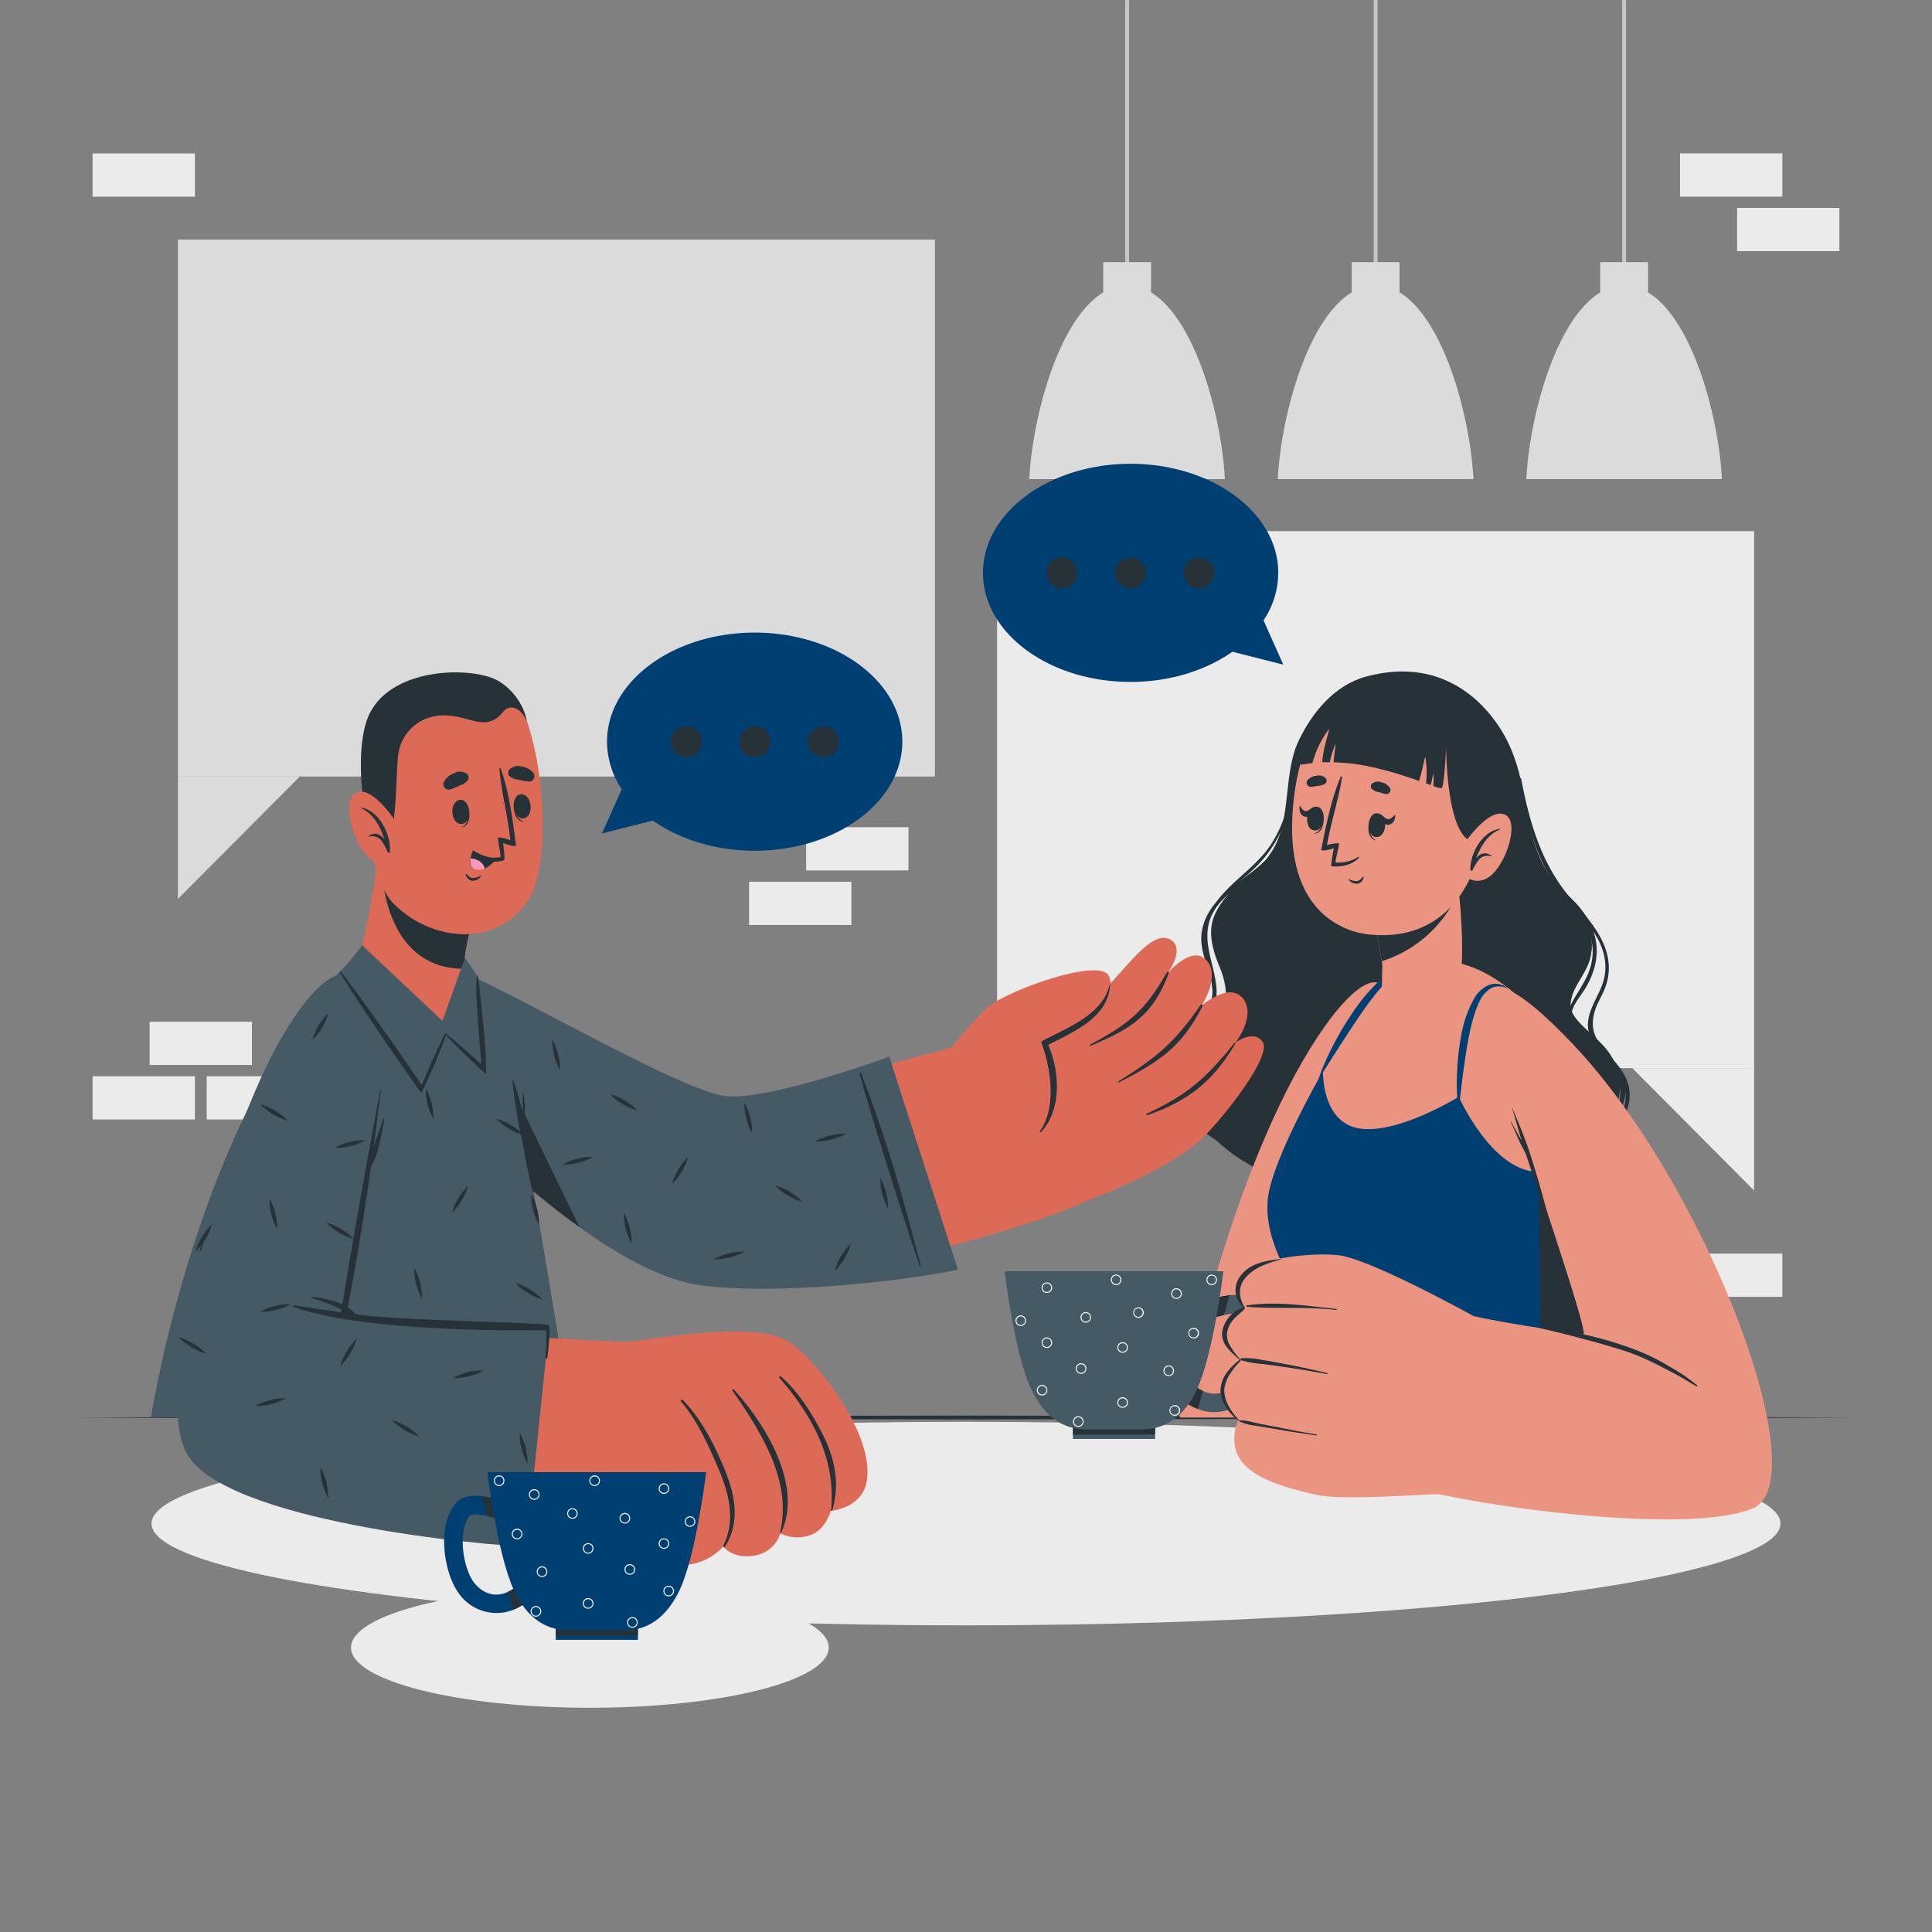 <svg xmlns="http://www.w3.org/2000/svg" viewBox="0 0 500 500"><rect x="0" y="0" width="500" height="500" fill="#808080" stroke="none"/><g id="freepik--background-complete--inject-2"><rect x="46.04" y="62.01" width="195.92" height="138.96" style="fill:#dbdbdb"></rect><polygon points="46.04 200.97 46.04 232.66 77.57 200.97 46.04 200.97" style="fill:#dbdbdb"></polygon><rect x="258.05" y="137.46" width="195.92" height="138.96" transform="translate(712.01 413.89) rotate(180)" style="fill:#ebebeb"></rect><polygon points="453.96 276.42 453.96 308.11 422.43 276.42 453.96 276.42" style="fill:#ebebeb"></polygon><rect x="38.73" y="264.42" width="26.48" height="11.19" style="fill:#ebebeb"></rect><rect x="23.96" y="278.53" width="26.48" height="11.19" style="fill:#ebebeb"></rect><rect x="53.5" y="278.53" width="26.48" height="11.19" style="fill:#ebebeb"></rect><rect x="434.79" y="324.43" width="26.48" height="11.19" style="fill:#ebebeb"></rect><rect x="434.79" y="39.7" width="26.48" height="11.19" style="fill:#ebebeb"></rect><rect x="449.56" y="53.81" width="26.48" height="11.19" style="fill:#ebebeb"></rect><rect x="23.96" y="39.71" width="26.48" height="11.19" style="fill:#ebebeb"></rect><rect x="193.86" y="228.2" width="26.48" height="11.19" transform="translate(414.2 467.58) rotate(180)" style="fill:#ebebeb"></rect><rect x="208.63" y="214.09" width="26.48" height="11.19" transform="translate(443.74 439.36) rotate(180)" style="fill:#ebebeb"></rect><rect x="419.82" y="0.03" width="1" height="74.81" style="fill:#c7c7c7"></rect><rect x="414.13" y="67.85" width="12.38" height="13.4" style="fill:#dbdbdb"></rect><path d="M445.64,124H395c1-19.27,10.21-50.14,25.33-50.14S444.63,104.72,445.64,124Z" style="fill:#dbdbdb"></path><rect x="355.51" y="0.03" width="1" height="74.81" style="fill:#c7c7c7"></rect><rect x="349.82" y="67.85" width="12.38" height="13.4" style="fill:#dbdbdb"></rect><path d="M381.33,124H330.68c1-19.27,10.21-50.14,25.33-50.14S380.32,104.72,381.33,124Z" style="fill:#dbdbdb"></path><rect x="291.19" y="0.03" width="1" height="74.81" style="fill:#c7c7c7"></rect><rect x="285.51" y="67.85" width="12.38" height="13.4" style="fill:#dbdbdb"></rect><path d="M317,124H266.37c1-19.27,10.21-50.14,25.32-50.14S316,104.72,317,124Z" style="fill:#dbdbdb"></path></g><g id="freepik--Table--inject-2"><polygon points="20.09 366.85 77.57 366.61 135.05 366.52 250 366.35 364.95 366.52 422.43 366.61 479.91 366.85 422.43 367.1 364.95 367.19 250 367.35 135.05 367.18 77.57 367.1 20.09 366.85" style="fill:#263238"></polygon></g><g id="freepik--Shadows--inject-2"><ellipse cx="250" cy="394.3" rx="210.79" ry="26.34" style="fill:#ebebeb"></ellipse><ellipse cx="152.66" cy="426.39" rx="61.82" ry="15.58" style="fill:#ebebeb"></ellipse></g><g id="freepik--character-2--inject-2"><path d="M311.07,291c9.52,12.35,26.69,17.56,41.83,19,15.43,1.49,32.88.66,47.12-5.87,6.24-2.85,12-7.12,15.8-12.8,4.07-6.09,4.75-12.61.82-18.58-3.16-4.81-10.31-8.41-10.18-12.72s3.85-7.59,5-11.7c1.94-7-1.79-12.45-6.67-17.21-11.56-11.29-7.83-25.56-14.7-39.36-3.91-7.84-15.22-22.44-36.56-16.66-8.12,2.21-13.87,9.2-17.4,16.51-4.14,8.61-1.8,20.19-6.79,28.43-4.27,7-10.2,8-14.3,15.36-1.78,3.2-2.71,7,.56,14.78,1.19,2.83,2.4,7.11,1.11,10.38-1.79,4.53-7.4,6.45-9.38,11.17C304.59,278.22,306.87,285.52,311.07,291Z" style="fill:#263238"></path><path d="M411.05,293c7.29-.93,10.74-10.64,6.31-15.8-2.8-3.28-7.13-4.89-9.94-8.15-4.62-5.36-.18-9.92,2.58-15,6-10.91-1.43-18.63-9.31-25.74-6-5.4-7-11.4-7.18-19.07,0-.12.2-.13.21,0,.39,5.66,1,11.22,4.87,15.76,3.14,3.69,7.4,6.28,10.44,10.1,5.09,6.41,5.51,13.2,1.54,20.21-1.13,2-3.25,4.27-3.76,6.49-1.19,5.24,2.76,8.09,6.51,10.8,2.87,2.08,6.06,4.39,7.05,7.95,1.5,5.37-3.59,12.44-9.23,12.85C410.85,293.45,410.76,293,411.05,293Z" style="fill:#263238"></path><path d="M406.93,298.25c4.53-2.51,9.44-4.76,12.2-9.3,4.09-6.73-.57-12-4.94-17-1.88-2.14-3.42-4.26-3.23-7.19.28-4.39,3.66-8,4.34-12.32,1.61-10.35-8.64-17-13.67-24.72-5.14-8-6.6-17.11-8.28-26.17a.16.16,0,0,1,.31-.06C395.88,213.06,399,224,407,233.07c5.59,6.35,11.53,13.22,8.58,22.09-.73,2.18-2.11,4.14-2.79,6.32-1.34,4.33-.22,7.19,2.61,10.39s5.91,6.25,6.31,10.52c.78,8.3-7.78,13.53-14.46,16.52A.37.37,0,0,1,406.93,298.25Z" style="fill:#263238"></path><path d="M305.45,269.08c3.72-4.94,9.5-7.31,8.16-14.51-.93-5-3.58-9-2.45-14.19.93-4.31,3.83-7.61,7.23-10.39,4.32-3.53,9.06-6.36,12.25-11,3.48-5.08,5.12-11.09,6.81-16.89,0-.11.23-.06.21,0-1.81,7.9-4,16-10.22,21.79-3.25,3-7.18,5.29-10.4,8.35-5.79,5.51-5.86,11.68-3.54,18.75,1.06,3.24,2,6.5.43,9.76s-4.78,5.23-7.06,7.93c-9.68,11.5,4.57,26.57,16.54,28.93.54.1.46.92-.1.82-8.95-1.49-18.31-9.65-20.14-18.36A13.55,13.55,0,0,1,305.45,269.08Z" style="fill:#263238"></path><path d="M305.74,275.33c.18-5.22,3.56-8.06,6.2-12.12,4.15-6.38.06-12.81-.33-19.63-.28-4.75,1.75-8.74,4.8-12.15,4.09-4.6,9.29-7.84,12.68-13.14a33.29,33.29,0,0,0,5.09-18.89c0-.12.19-.1.19,0a31.74,31.74,0,0,1-9,24.61c-4.1,4.17-9.59,7.53-11.94,13.19-2.48,6,.54,11.53,1.28,17.54A13.06,13.06,0,0,1,312,264.82c-1.66,2.22-3.68,4.23-4.63,6.92-1.28,3.64-.53,7.73.94,11.23,4.66,11.06,16.36,18.14,27.56,20.08.4.07.36.7,0,.64a39.29,39.29,0,0,1-25.5-15.48C307.65,284.52,305.58,280,305.74,275.33Z" style="fill:#263238"></path><path d="M356.49,254.3c-5.49-1.32-16.81,13-26.78,34.76-16,34.85-24.43,77.79-24.43,77.79H357.4S370.69,257.69,356.49,254.3Z" style="fill:#eb9481"></path><rect x="277.67" y="369.08" width="21.27" height="3.32" style="fill:#455a64"></rect><rect x="277.67" y="369.08" width="21.27" height="2.19" style="fill:#263238"></rect><path d="M324.17,360.16a12,12,0,0,1-12,5.12,13.06,13.06,0,0,1-2.16-.62,15.89,15.89,0,0,1-3-1.58l2.71-4a10.14,10.14,0,0,0,1.59.91c5.07,2.29,8.27-1.7,8.9-2.61,2.92-4.1,4-13.45,1-17.05-.2-.27-1.05-.69-4.48,0-.63.14-1.35.3-2.16.52a8.44,8.44,0,0,1-1.94.42l-.09-2.4-.23-2.4c.22,0,.56-.14,1-.27a31.47,31.47,0,0,1,4.84-1c2.52-.26,5.16,0,6.78,2C329.77,343.14,327.82,355,324.17,360.16Z" style="fill:#455a64"></path><path d="M309.74,359.07a10.14,10.14,0,0,0,1.59.91L310,364.66a15.89,15.89,0,0,1-3-1.58Z" style="fill:#263238"></path><path d="M318.19,335.23l-1.43,5.13c-.63.14-1.35.3-2.16.52a8.44,8.44,0,0,1-1.94.42l-.09-2.4-.23-2.4c.22,0,.56-.14,1-.27A31.47,31.47,0,0,1,318.19,335.23Z" style="fill:#263238"></path><path d="M260,329s2.55,21.67,7,30.8,10.56,10.13,14.38,10.13h13.9c3.82,0,10-1,14.38-10.13s6.95-30.8,6.95-30.8Z" style="fill:#455a64"></path><path d="M264.17,343.15a1.36,1.36,0,1,1,1.36-1.36A1.36,1.36,0,0,1,264.17,343.15Zm0-2.47a1.11,1.11,0,1,0,1.11,1.11A1.11,1.11,0,0,0,264.17,340.68Z" style="fill:#fff"></path><path d="M304.48,336.15a1.37,1.37,0,1,1,1.36-1.36A1.36,1.36,0,0,1,304.48,336.15Zm0-2.48a1.12,1.12,0,1,0,1.11,1.12A1.12,1.12,0,0,0,304.48,333.67Z" style="fill:#fff"></path><path d="M302.47,356.12a1.37,1.37,0,1,1,1.36-1.37A1.36,1.36,0,0,1,302.47,356.12Zm0-2.48a1.12,1.12,0,1,0,1.11,1.11A1.11,1.11,0,0,0,302.47,353.64Z" style="fill:#fff"></path><path d="M313.58,332.58a1.36,1.36,0,1,1,1.36-1.36A1.37,1.37,0,0,1,313.58,332.58Zm0-2.47a1.11,1.11,0,1,0,1.11,1.11A1.11,1.11,0,0,0,313.58,330.11Z" style="fill:#fff"></path><path d="M294.61,341.06A1.36,1.36,0,1,1,296,339.7,1.36,1.36,0,0,1,294.61,341.06Zm0-2.47a1.11,1.11,0,1,0,1.11,1.11A1.12,1.12,0,0,0,294.61,338.59Z" style="fill:#fff"></path><path d="M279.8,355.55a1.37,1.37,0,1,1,1.36-1.36A1.36,1.36,0,0,1,279.8,355.55Zm0-2.48a1.12,1.12,0,1,0,1.11,1.12A1.11,1.11,0,0,0,279.8,353.07Z" style="fill:#fff"></path><path d="M288.85,332.58a1.36,1.36,0,1,1,1.36-1.36A1.36,1.36,0,0,1,288.85,332.58Zm0-2.47a1.11,1.11,0,1,0,1.11,1.11A1.11,1.11,0,0,0,288.85,330.11Z" style="fill:#fff"></path><path d="M290.54,350.09a1.36,1.36,0,1,1,1.36-1.36A1.36,1.36,0,0,1,290.54,350.09Zm0-2.47a1.11,1.11,0,1,0,1.11,1.11A1.11,1.11,0,0,0,290.54,347.62Z" style="fill:#fff"></path><path d="M304,366.39A1.37,1.37,0,1,1,305.4,365,1.36,1.36,0,0,1,304,366.39Zm0-2.48a1.12,1.12,0,1,0,1.11,1.12A1.12,1.12,0,0,0,304,363.91Z" style="fill:#fff"></path><path d="M270.92,334.62a1.36,1.36,0,1,1,1.37-1.36A1.36,1.36,0,0,1,270.92,334.62Zm0-2.47a1.11,1.11,0,1,0,1.12,1.11A1.11,1.11,0,0,0,270.92,332.15Z" style="fill:#fff"></path><path d="M308.92,346.38a1.37,1.37,0,1,1,1.37-1.36A1.36,1.36,0,0,1,308.92,346.38Zm0-2.48A1.12,1.12,0,1,0,310,345,1.12,1.12,0,0,0,308.92,343.9Z" style="fill:#fff"></path><path d="M281,342.3a1.36,1.36,0,1,1,1.36-1.36A1.36,1.36,0,0,1,281,342.3Zm0-2.47a1.11,1.11,0,1,0,1.11,1.11A1.11,1.11,0,0,0,281,339.83Z" style="fill:#fff"></path><path d="M290.54,364.34A1.37,1.37,0,1,1,291.9,363,1.36,1.36,0,0,1,290.54,364.34Zm0-2.48a1.12,1.12,0,1,0,1.11,1.11A1.11,1.11,0,0,0,290.54,361.86Z" style="fill:#fff"></path><path d="M279.08,369.26a1.37,1.37,0,1,1,1.36-1.37A1.37,1.37,0,0,1,279.08,369.26Zm0-2.48a1.12,1.12,0,1,0,1.11,1.11A1.12,1.12,0,0,0,279.08,366.78Z" style="fill:#fff"></path><path d="M270.92,348.85a1.36,1.36,0,1,1,1.37-1.36A1.36,1.36,0,0,1,270.92,348.85Zm0-2.47a1.11,1.11,0,1,0,1.12,1.11A1.11,1.11,0,0,0,270.92,346.38Z" style="fill:#fff"></path><path d="M269.69,361.14a1.36,1.36,0,1,1,1.36-1.36A1.36,1.36,0,0,1,269.69,361.14Zm0-2.47a1.11,1.11,0,1,0,1.11,1.11A1.11,1.11,0,0,0,269.69,358.67Z" style="fill:#fff"></path><path d="M336.28,334.31l-.88,32.54H441.47s-19.92-85-49.75-110c-16.32-13.66-29-7.81-37.62,1.23C352,260.36,329,297.49,328,310.86,327.18,322.66,336.28,334.31,336.28,334.31Z" style="fill:#eb9481"></path><path d="M336.28,334.31l-.88,32.54H441.46s-10-42.58-26.39-76.32c-2.2,4.16-7.81,12.68-16.85,12.74-12,.09-20.69-19.42-20.69-19.42s-15.72,9.76-25.67,8.21-9.47-14.92-9.47-14.92l0,0c-6.68,11.94-13.8,26.38-14.34,33.7C327.18,322.66,336.28,334.31,336.28,334.31Z" style="fill:#003F72"></path><path d="M377.48,287.62a55.54,55.54,0,0,1-.4-9.9,64.81,64.81,0,0,1,1.11-9.89,29.62,29.62,0,0,1,3.38-9.5,7.92,7.92,0,0,1,3.92-3.47,4.86,4.86,0,0,1,2.64-.13c.41.14.82.28,1.2.44l1.07.65-1.17-.37c-.4-.07-.79-.12-1.18-.17a4.31,4.31,0,0,0-2.18.48,7.34,7.34,0,0,0-2.94,3.34,25.65,25.65,0,0,0-1.66,4.44c-.45,1.53-.82,3.1-1.12,4.68s-.59,3.18-.83,4.79-.46,3.22-.69,4.84C378.23,281.09,377.82,284.34,377.48,287.62Z" style="fill:#003F72"></path><path d="M341.17,279.33a69.94,69.94,0,0,1,3.91-8.91,81.62,81.62,0,0,1,5-8.4c.93-1.34,1.89-2.66,2.92-3.94a40.91,40.91,0,0,1,3.35-3.62,18.62,18.62,0,0,1,4-3,5.74,5.74,0,0,1,4.86-.56,5.94,5.94,0,0,0-4.34,1.39,22.13,22.13,0,0,0-3.41,3.23,77.17,77.17,0,0,0-5.74,7.6c-1.82,2.63-3.53,5.34-5.27,8S343,276.64,341.17,279.33Z" style="fill:#003F72"></path><path d="M441.46,366.85H398.85l-.63-63.58c9-.06,14.65-8.58,16.85-12.74C431.48,324.27,441.46,366.85,441.46,366.85Z" style="fill:#263238"></path><path d="M378.1,252.71c-.53,1.83-10,13.38-18.44,12.53-2.75-.28-1.89-15.35-1.89-15.35l-.19-1.12L354.93,233l18.93-10.77,2.73-1.42s.44,4.37.94,9.81c0,.25.05.5.07.77s.07.6.09.88c.09.82.17,1.65.24,2.47.05.63.1,1.24.13,1.91s.08,1.31.13,2A102.35,102.35,0,0,1,378.1,252.71Z" style="fill:#eb9481"></path><path d="M377.53,230.61a32.12,32.12,0,0,1-19.95,18.16L354.93,233l18.93-10.77,2.73-1.42S377,225.17,377.53,230.61Z" style="fill:#263238"></path><path d="M334.63,208.75c-2.47,28,14,32.6,20,33.13,5.47.47,24.17,1.4,29.52-26.16s-6.88-37.54-19.34-39.3S337.1,180.79,334.63,208.75Z" style="fill:#eb9481"></path><path d="M339.26,203.63a17.58,17.58,0,0,0,1.91-.28,3.15,3.15,0,0,0,1.91-.65,1,1,0,0,0,.08-1.22,2.47,2.47,0,0,0-2.4-.73,3.59,3.59,0,0,0-2.36,1.13A1.07,1.07,0,0,0,339.26,203.63Z" style="fill:#263238"></path><path d="M358.6,205.49c-.65-.12-1.23-.34-1.86-.52a3.13,3.13,0,0,1-1.81-.9,1,1,0,0,1,.09-1.21,2.44,2.44,0,0,1,2.47-.42,3.59,3.59,0,0,1,2.19,1.43A1.06,1.06,0,0,1,358.6,205.49Z" style="fill:#263238"></path><path d="M354.41,212.32c0-.08.14.1.13.18-.23,1.9-.17,4.11,1.5,4.89,0,0,0,.12,0,.11C353.93,217,353.89,214.08,354.41,212.32Z" style="fill:#263238"></path><path d="M356.29,210.48c3.08,0,2.77,6.2-.08,6.16S353.7,210.44,356.29,210.48Z" style="fill:#263238"></path><path d="M357.48,210.86c.52.38,1,1,1.66,1.12s1.35-.51,1.87-1.1c.06-.07.11,0,.1.07,0,1.18-.55,2.37-1.83,2.49s-1.94-1-2.17-2.19C357.06,211,357.27,210.71,357.48,210.86Z" style="fill:#263238"></path><path d="M342.49,210.85c0-.07-.15.09-.15.16,0,1.92-.36,4.1-2.12,4.67-.05,0-.05.11,0,.1C342.35,215.57,342.78,212.67,342.49,210.85Z" style="fill:#263238"></path><path d="M340.87,208.79c-3.06-.37-3.56,5.79-.72,6.12S343.44,209.09,340.87,208.79Z" style="fill:#263238"></path><path d="M339.56,209.09c-.52.28-1,.84-1.63.83s-1.12-.72-1.5-1.39c0-.07-.09,0-.1.06-.13,1.17.16,2.43,1.28,2.74s1.85-.65,2.22-1.8C339.9,209.32,339.76,209,339.56,209.09Z" style="fill:#263238"></path><path d="M352.74,226.91c-.46.45-.92,1.06-1.61,1.12a5.1,5.1,0,0,1-2.05-.49.07.07,0,0,0-.09.1,2.61,2.61,0,0,0,2.43,1.05,2.06,2.06,0,0,0,1.51-1.69C353,226.89,352.81,226.85,352.74,226.91Z" style="fill:#263238"></path><path d="M345.19,219.53s-.62,3.26-.7,4.61c0,.12,4.65.64,7.22-2.18.11-.12-.06-.28-.19-.2a9.62,9.62,0,0,1-5.9,1.45c-.08-.38,1.1-4.94.89-5a11.61,11.61,0,0,0-3.09.5c1-5.92,3-11.63,3.89-17.54a.18.18,0,0,0-.35-.1c-2.47,5.83-3.79,12.62-5,18.71C341.81,220.56,344.64,219.72,345.19,219.53Z" style="fill:#263238"></path><path d="M381.47,217.88c-6.81-.76-7.2-21.9-7.22-24.49-.08,1.63-.49,10.29-1.18,10.59a6.62,6.62,0,0,1-2.11-.57h0a20.21,20.21,0,0,0,0-3.11c0-.49-.26,1-.66,2.87l-1.24-.45a24.84,24.84,0,0,0-.15-6.61c-.14-.83-.64,2.82-1.66,6-4.62-1.63-11.29-3.81-17.64-4.51-1.7-.19-3.17-.28-4.47-.32.18-2.55.68-5.24.45-4.67a24.91,24.91,0,0,0-1.43,4.66c-.7,0-1.36,0-1.95,0,.1-3.62,2.25-9.24,1.6-8.4a25.55,25.55,0,0,0-4.15,8.61c-2.49.28-3.21.71-3.23.07,0-1.16,2.14-11.14,10.56-17.93,9.14-7.39,26.32-8.12,35,5,0,0,7.51,5.75,8.13,14.16S385.41,218.32,381.47,217.88Z" style="fill:#263238"></path><path d="M379.55,217.48s6.14-8.75,10.11-6.56-.66,14.88-5.33,16.61A4.74,4.74,0,0,1,378,225Z" style="fill:#eb9481"></path><path d="M388.24,214.52a.07.07,0,0,1,0,.13c-3.28,1.32-5,4.35-6.22,7.5,1-1.21,2.3-1.87,3.92-.71.09.06,0,.19-.09.17a2.9,2.9,0,0,0-3.21,1,13.73,13.73,0,0,0-1.54,2.59c-.16.29-.69.14-.57-.2a.19.19,0,0,0,0-.08C380.51,220.77,383.76,214.94,388.24,214.52Z" style="fill:#263238"></path><path d="M406.93,270.08c34.86,36.73,63.5,113.1,46.73,120.27-15.33,6.55-63.89.5-83.86-4.26-5.87-1.4,5.94-46.85,12.22-45.36,7.58,1.8,27,4.59,27.75,4.54,1.67-.12-17-53.52-22.68-73C379.17,245.06,393.84,256.28,406.93,270.08Z" style="fill:#eb9481"></path><path d="M321.59,330.29c-2.71,4.2.6,8.18.6,8.18a10.64,10.64,0,0,0-5.11,5.14c-1.66,4.07,4,8.45,4,8.45a13.12,13.12,0,0,0-4.52,6.28c-1.2,4.05,3.87,9.29,3.87,9.29a11.53,11.53,0,0,0-.5,8c2.44,7,13.46,9.49,20.45,11.16s28.37-.16,32.48-.1L383.92,342s-29.22-16.38-37.71-17.17C339.05,324.12,324.62,325.57,321.59,330.29Z" style="fill:#eb9481"></path><path d="M322.68,337.83c7.78-1.12,15.46.12,23.2.93a.13.13,0,1,1,0,.26c-7.69-.89-15.46-.24-23.17-.82A.19.19,0,0,1,322.68,337.83Z" style="fill:#263238"></path><path d="M321.36,351.51a20.45,20.45,0,0,1,5.34.45c1.87.29,3.74.62,5.61,1q5.61,1.05,11.15,2.39c.16,0,.14.3,0,.27-3.73-.7-7.46-1.34-11.21-1.87q-2.82-.41-5.64-.77a24.14,24.14,0,0,1-5.28-.92A.27.27,0,0,1,321.36,351.51Z" style="fill:#263238"></path><path d="M320.58,367.66c1.53-.24,3.29.35,4.78.66,1.7.36,3.39.7,5.09,1,3.4.68,6.8,1.35,10.22,1.91.17,0,.14.29,0,.26-3.48-.54-7-1-10.44-1.62l-5.11-.88a13.4,13.4,0,0,1-4.55-1.21A.09.09,0,0,1,320.58,367.66Z" style="fill:#263238"></path><path d="M331.32,325.84c-3.55.38-7.62,1.07-10,4a6.38,6.38,0,0,0-1.56,4.54,6.16,6.16,0,0,0,2.1,4h0a7.93,7.93,0,0,0-5.55,6.32,5.43,5.43,0,0,0,1.32,4.09c.47.59,1,1.11,1.54,1.65s1.11,1,1.65,1.47a16.24,16.24,0,0,0-1.71,1.5,12.7,12.7,0,0,0-1.62,1.82,8.31,8.31,0,0,0-1.63,4.51,8.09,8.09,0,0,0,1.52,4.51,9.34,9.34,0,0,0,3.17,3.32c.08,0,.16-.06.1-.12a13.3,13.3,0,0,1-2.58-3.39,8.55,8.55,0,0,1-1.23-4.45,8.72,8.72,0,0,1,1.55-4.13,21.38,21.38,0,0,1,1.38-1.9c.41-.5,1.48-1.52,1.38-1.59s-1.13-1.25-1.52-1.78-.79-1.11-1.15-1.69a5.41,5.41,0,0,1-.89-3.8,7,7,0,0,1,1.7-3.32c.85-1,1.92-1.71,2.81-2.64a.47.47,0,0,0,.05-.34c-1.89-3.09-1.58-6,.56-8.17a13.21,13.21,0,0,1,3.73-2.59,32.36,32.36,0,0,1,4.89-1.66C331.45,326,331.43,325.83,331.32,325.84Z" style="fill:#263238"></path><path d="M399.84,311.74c-.52-2.05-1.1-4.08-1.7-6.12-1.2-4.09-2.44-8.19-4-12.17-.87-2.25-1.83-4.46-2.76-6.69,0,0-.06,0-.05,0,.85,2.82,1.63,5.66,2.48,8.48-.87-1.64-1.85-3.21-2.68-4.86,0-.09-.17,0-.13.08.86,1.71,1.56,3.49,2.37,5.22.46,1,1,1.94,1.49,2.88,0,.12.07.24.11.35,1.36,4.05,2.68,8.12,4.06,12.16.77,2.27,1.61,4.54,2.24,6.85a.08.08,0,0,0,.15-.05C400.82,315.87,400.36,313.79,399.84,311.74Z" style="fill:#263238"></path><path d="M439.24,358.54a47,47,0,0,0-7.06-4.81,55.34,55.34,0,0,0-7.55-3.86,93.16,93.16,0,0,0-26.07-6.28.08.08,0,1,0,0,.16c1.52.28,17.76,4.17,24.58,6.82,2.6,1,5.1,2.27,7.59,3.54q2.14,1.08,4.22,2.25c1.39.79,2.72,1.67,4.12,2.42A.15.15,0,0,0,439.24,358.54Z" style="fill:#263238"></path></g><g id="freepik--character-1--inject-2"><path d="M102.37,268.32c7.15,12.86,56.15,62,83.93,63.22,31.77,1.41,91.23-17.42,96.06-21.54,13.22-11.3-2.38-44.78-12.6-44.15-12.74.78-73.13,20.49-82.79,19.45-15.08-1.63-48.73-24-72.82-35.45C100.14,243.18,96.87,258.42,102.37,268.32Z" style="fill:#dd6a57"></path><path d="M277.16,312.44c2.84-1.25,25.27-9.09,34.84-18.73,5.07-5.1,17.43-20.71,14.71-24.18-2.49-3.17-6.92.28-6.92.28s5.4-7,1.9-11.41S311,260.23,311,260.23s5-7.63,1.22-11.73-10,3.33-10,3.33,4.92-6.76.36-8.82c-5.48-2.48-13.15,11-19.67,15.58-1.48,1-31.51,18.91-31.51,18.91Z" style="fill:#dd6a57"></path><path d="M301.92,251.77c-5.66,9.91-9.85,13.27-19.76,18.55-.2.1-.09.41.12.32,10.19-4.28,16.05-7.73,20.13-18.62C302.61,251.49,302.19,251.3,301.92,251.77Z" style="fill:#263238"></path><path d="M310.69,260.13c-6.77,9.78-11.29,13.46-21.27,19.75-.14.09,0,.34.15.26,10.3-5.35,16.07-8.93,21.56-19.59C311.38,260.07,311,259.68,310.69,260.13Z" style="fill:#263238"></path><path d="M319.3,270.1c-7.25,9-12,13.24-22.49,18.1a.21.21,0,0,0,.15.4c11.17-3.92,17.16-9.18,22.59-18.25C319.92,269.73,319.75,269.53,319.3,270.1Z" style="fill:#263238"></path><path d="M242.33,276s8.67-11.37,13.58-15.52,28.91-12.9,31.1-7.83C289.83,259.25,277,267,270.17,270c0,0,6.53,15.16-1.49,22.74S242.33,276,242.33,276Z" style="fill:#dd6a57"></path><path d="M287.19,254.75c-1.74,7.83-10.91,11.17-17.29,14.56a.66.66,0,0,0-.18,1.07c2.31,6.54,3.68,16.43-.59,22.38a.17.17,0,0,0,.26.22c5.44-5.76,4.89-15.59,1.9-22.58,6.59-3.38,15.65-7.14,16-15.64A0,0,0,0,0,287.19,254.75Z" style="fill:#263238"></path><path d="M102.21,272c5.48,8.18,49.84,56.6,79.06,60.62,19.7,2.71,53.76-1.19,66.64-4.05l-17.77-55.1s-30.32,11.17-42,10.23-58.22-28.83-75.48-35.25c-7.33-2.74-11.76-1-13.8,2.8C96.08,256.32,97.64,265.17,102.21,272Z" style="fill:#455a64"></path><path d="M238,327.51c-2.91-8.15-13.62-42-15.45-49.43-.13-.52.17-.73.37-.21,9.29,24.21,12.94,41.36,15.39,49.51C238.36,327.58,238.06,327.71,238,327.51Z" style="fill:#263238"></path><path d="M161.44,313.86a15.77,15.77,0,0,0,2,7.94,14.27,14.27,0,0,0-.49-4.1A14.64,14.64,0,0,0,161.44,313.86Z" style="fill:#263238"></path><path d="M192.63,285.3a15.1,15.1,0,0,0,.49,4.1,14.38,14.38,0,0,0,1.52,3.83,15.7,15.7,0,0,0-2-7.93Z" style="fill:#263238"></path><path d="M142.92,269a16.05,16.05,0,0,0,2,7.94,16.05,16.05,0,0,0-2-7.94Z" style="fill:#263238"></path><path d="M227.85,304.91a16,16,0,0,0,2,7.93,16,16,0,0,0-2-7.93Z" style="fill:#263238"></path><path d="M184.75,325.91a15.83,15.83,0,0,0,7.93-2,14.35,14.35,0,0,0-4.1.48A15.08,15.08,0,0,0,184.75,325.91Z" style="fill:#263238"></path><path d="M211,295.4a15.1,15.1,0,0,0,4.1-.49,14.38,14.38,0,0,0,3.83-1.52,15.7,15.7,0,0,0-7.93,2Z" style="fill:#263238"></path><path d="M145.55,301.41a15.77,15.77,0,0,0,7.94-2,14.36,14.36,0,0,0-4.1.49A14.64,14.64,0,0,0,145.55,301.41Z" style="fill:#263238"></path><path d="M98.59,255.63a15.9,15.9,0,0,0,7.94-2,14.31,14.31,0,0,0-4.1.48A15,15,0,0,0,98.59,255.63Z" style="fill:#263238"></path><path d="M122.1,263.45a14.62,14.62,0,0,0-2.56,3.24,14.45,14.45,0,0,0-1.64,3.79,15.91,15.91,0,0,0,4.2-7Z" style="fill:#263238"></path><path d="M220.2,321.88a14.92,14.92,0,0,0-2.55,3.25,14.45,14.45,0,0,0-1.64,3.79,15.87,15.87,0,0,0,4.19-7Z" style="fill:#263238"></path><path d="M178.11,299.39a15.91,15.91,0,0,0-4.2,7,14.39,14.39,0,0,0,2.56-3.24A14.79,14.79,0,0,0,178.11,299.39Z" style="fill:#263238"></path><path d="M133.16,293.08a14.62,14.62,0,0,0-3.24-2.56,14.45,14.45,0,0,0-3.79-1.64,15.91,15.91,0,0,0,7,4.2Z" style="fill:#263238"></path><path d="M207.65,311a14.57,14.57,0,0,0-3.24-2.55,14.26,14.26,0,0,0-3.79-1.64,14.29,14.29,0,0,0,3.24,2.55A14.59,14.59,0,0,0,207.65,311Z" style="fill:#263238"></path><path d="M164.94,287.39a14.57,14.57,0,0,0-3.24-2.55,14.12,14.12,0,0,0-3.79-1.64,14.29,14.29,0,0,0,3.24,2.55A14.74,14.74,0,0,0,164.94,287.39Z" style="fill:#263238"></path><path d="M150,317.59c-22.56-16.16-44-40.1-47.76-45.63-4.57-6.79-6.13-15.64-3.38-20.75,2-3.8,6.47-5.54,13.8-2.8,1.48.55,3.17,1.26,5,2.09C125.45,267.13,139.28,295.65,150,317.59Z" style="fill:#263238"></path><path d="M147.66,366.56l-108.59.29S51.4,286.4,91.28,248.09c4.93-4.74,16.51-4.18,24.19-.74,2.74,1.22,12.94,14.33,16.21,27S147.94,366.17,147.66,366.56Z" style="fill:#455a64"></path><path d="M110.19,281.67a16,16,0,0,0,2,7.94,14.36,14.36,0,0,0-.49-4.1A14.57,14.57,0,0,0,110.19,281.67Z" style="fill:#263238"></path><path d="M107.2,328.12a16.05,16.05,0,0,0,2,7.94,16.05,16.05,0,0,0-2-7.94Z" style="fill:#263238"></path><path d="M70.73,310.16a15.83,15.83,0,0,0,2,7.93,14.35,14.35,0,0,0-.48-4.1A15.08,15.08,0,0,0,70.73,310.16Z" style="fill:#263238"></path><path d="M137.49,309.05a15.9,15.9,0,0,0,2,7.94,14.31,14.31,0,0,0-.48-4.1A15,15,0,0,0,137.49,309.05Z" style="fill:#263238"></path><path d="M87.58,297.1a15.1,15.1,0,0,0,4.1-.49,14.31,14.31,0,0,0,3.84-1.52,15.77,15.77,0,0,0-7.94,2Z" style="fill:#263238"></path><path d="M68.34,339.5a16.05,16.05,0,0,0,7.94-2,14.36,14.36,0,0,0-4.1.49A14.64,14.64,0,0,0,68.34,339.5Z" style="fill:#263238"></path><path d="M118.22,356.66a15,15,0,0,0,4.1-.49,14.31,14.31,0,0,0,3.84-1.52,15.77,15.77,0,0,0-7.94,2Z" style="fill:#263238"></path><path d="M67,363.88a14.72,14.72,0,0,0,4.1-.49A14.31,14.31,0,0,0,75,361.87a16.05,16.05,0,0,0-7.94,2Z" style="fill:#263238"></path><path d="M98.48,253.54a15.1,15.1,0,0,0,4.1-.49,14.31,14.31,0,0,0,3.84-1.52,15.77,15.77,0,0,0-7.94,2Z" style="fill:#263238"></path><path d="M86,262.18a15.87,15.87,0,0,0-4.2,7,16,16,0,0,0,4.2-7Z" style="fill:#263238"></path><path d="M55.8,316.91a14.35,14.35,0,0,0-2.55,3.24,14.12,14.12,0,0,0-1.64,3.79,14.29,14.29,0,0,0,2.55-3.24A14.74,14.74,0,0,0,55.8,316.91Z" style="fill:#263238"></path><path d="M121.13,306.91a16.12,16.12,0,0,0-4.19,7,16.12,16.12,0,0,0,4.19-7Z" style="fill:#263238"></path><path d="M93.27,346.49a14.92,14.92,0,0,0-2.55,3.25,14.45,14.45,0,0,0-1.64,3.79,15.87,15.87,0,0,0,4.19-7Z" style="fill:#263238"></path><path d="M124.47,264.13a15.77,15.77,0,0,0-4.19,7,14.35,14.35,0,0,0,2.55-3.24A14.59,14.59,0,0,0,124.47,264.13Z" style="fill:#263238"></path><path d="M135.54,293.76a14.34,14.34,0,0,0-3.25-2.55,14.12,14.12,0,0,0-3.79-1.64,14.12,14.12,0,0,0,3.25,2.55A14.45,14.45,0,0,0,135.54,293.76Z" style="fill:#263238"></path><path d="M54.3,350.29a14.67,14.67,0,0,0-3.25-2.56,14.1,14.1,0,0,0-3.79-1.63,16.12,16.12,0,0,0,7,4.19Z" style="fill:#263238"></path><path d="M140.44,336.29a16,16,0,0,0-7-4.2,14.44,14.44,0,0,0,3.25,2.56A14.79,14.79,0,0,0,140.44,336.29Z" style="fill:#263238"></path><path d="M75.44,290a14.67,14.67,0,0,0-3.25-2.56,14.45,14.45,0,0,0-3.79-1.64,16,16,0,0,0,7,4.2Z" style="fill:#263238"></path><path d="M132.83,279.57c1,2.81,1.78,5.74,2.48,8.68v-.34c0-1.67-.08-3.37,0-5,0-.08.14-.12.16,0a25.19,25.19,0,0,1,.34,5.06c0,.8,0,1.6-.06,2.4.28,1.32.54,2.64.76,4,.42,2.51,1.65,11.85,1.79,13.71,0,.39-.41.47-.54.07-.58-1.87-2.32-11.48-2.85-13.95a133.94,133.94,0,0,1-2.3-14.51C132.63,279.48,132.8,279.47,132.83,279.57Z" style="fill:#263238"></path><path d="M113.35,267.73c-6.59.9-16.71-10-20.31-18.44-.25-.58,1.15-6.27,2.52-13.26.82-4.25,1.62-9,2-13.39.08-.9,3,1.05,3,1.05l5.54,1.92L124.48,232s-3.6,8.94-4.29,16.59a10,10,0,0,0,0,1.82c0,.09,0,.19,0,.31C120.45,254.17,119.73,266.85,113.35,267.73Z" style="fill:#dd6a57"></path><path d="M120.21,250.39c0,.09,0,.19,0,.31a18.84,18.84,0,0,1-2.84-.13c-18.49-2.2-18.53-26-18.53-26l7.29,1L124.48,232s-3.6,8.94-4.29,16.59A10,10,0,0,0,120.21,250.39Z" style="fill:#263238"></path><path d="M95.49,188.62c-3.64,9.58-.4,38.19,6.13,45,9.47,9.81,25.92,11.81,34.5.21,8.32-11.24,3.43-48.44-4-54.69C121.29,169.89,100.88,174.48,95.49,188.62Z" style="fill:#dd6a57"></path><path d="M121.17,208.81c0-.07-.14.11-.13.19.27,1.92.26,4.17-1.42,5-.05,0,0,.13,0,.11C121.75,213.57,121.74,210.59,121.17,208.81Z" style="fill:#263238"></path><path d="M119.23,207c-3.12.1-2.69,6.34.2,6.25S121.85,206.9,119.23,207Z" style="fill:#263238"></path><path d="M133,207.73c0-.07.16.08.16.16.07,1.94.48,4.15,2.28,4.67,0,0,0,.11,0,.11C133.29,212.52,132.78,209.58,133,207.73Z" style="fill:#263238"></path><path d="M134.61,205.59c3.09-.45,3.77,5.77.9,6.19S132,206,134.61,205.59Z" style="fill:#263238"></path><path d="M116.57,204.3a22.39,22.39,0,0,0,2.36-1,4.12,4.12,0,0,0,2.21-1.5,1.32,1.32,0,0,0-.33-1.58,3.28,3.28,0,0,0-3.32-.11,4.86,4.86,0,0,0-2.63,2.27A1.41,1.41,0,0,0,116.57,204.3Z" style="fill:#263238"></path><path d="M136.8,202.28a23.79,23.79,0,0,1-2.52-.47,4.21,4.21,0,0,1-2.49-1,1.32,1.32,0,0,1,0-1.62,3.25,3.25,0,0,1,3.21-.84A4.85,4.85,0,0,1,138,200,1.41,1.41,0,0,1,136.8,202.28Z" style="fill:#263238"></path><path d="M120.73,226.25c.49.42,1,1,1.7,1a5.15,5.15,0,0,0,2-.63c.06,0,.13,0,.09.09a2.59,2.59,0,0,1-2.38,1.22,2.06,2.06,0,0,1-1.64-1.6C120.51,226.24,120.66,226.19,120.73,226.25Z" style="fill:#263238"></path><path d="M122.36,220.31a6.56,6.56,0,0,0,4.6,2.63,8.27,8.27,0,0,0,2.38-.06,2,2,0,0,0,.44-.08l.42-.09a.48.48,0,0,0,.36-.46v0a1.25,1.25,0,0,0,0-.19v0l0-.17c-.06-1.49-.36-3.74-.36-3.74.56.23,3.42,1.29,3.32.51-.83-6.41-1.75-13.55-3.93-19.75a.18.18,0,0,0-.35.07c.55,6.2,2.19,12.25,2.85,18.47a11.42,11.42,0,0,0-3.17-.73c-.21.08.66,4.35.63,5a.32.32,0,0,1,0,.07c-2.48.5-4.42-.13-7-1.64C122.38,220,122.23,220.17,122.36,220.31Z" style="fill:#263238"></path><path d="M128.4,222.19a7.79,7.79,0,0,1-3,2.64,3.47,3.47,0,0,1-2.12.28c-1.57-.3-1.71-1.71-1.51-2.94a8.46,8.46,0,0,1,.56-1.91A10.1,10.1,0,0,0,128.4,222.19Z" style="fill:#263238"></path><path d="M125.44,224.83a3.47,3.47,0,0,1-2.12.28c-1.57-.3-1.71-1.71-1.51-2.94C123.48,222.22,125.19,223.23,125.44,224.83Z" style="fill:#ff99ba"></path><path d="M95,186.24c5-14,28.13-14,34.44-9.73a16,16,0,0,1,6.95,10.19s-1.49-3.6-4-3.59-2.06,2.53-5.77,3.64c-3.36,1-8.1-2.41-13.78-1.44a11.54,11.54,0,0,0-9.74,9.75c-.75,4.64-.17,23.37-4,24.31S91,197.56,95,186.24Z" style="fill:#263238"></path><path d="M102.33,212.54s-6-9.45-10.21-7.37-.09,15.57,4.7,17.62a5,5,0,0,0,6.77-2.35Z" style="fill:#dd6a57"></path><path d="M93.41,209a.07.07,0,0,0,0,.13c3.35,1.54,5,4.8,6.1,8.14-1-1.31-2.31-2.07-4.06-.94-.09.06,0,.2.08.19a3.05,3.05,0,0,1,3.31,1.22,14.57,14.57,0,0,1,1.47,2.79c.15.31.71.18.61-.18a.24.24,0,0,1,0-.08C101.16,215.93,98.06,209.67,93.41,209Z" style="fill:#263238"></path><path d="M73.71,275C63.37,293.69,39.6,365.36,55.8,378.91c20.1,16.84,82,15.28,95.59,15.53,5.91.11,12.91-41.44,8.28-45.74s-70.45-2-73.35-5.69c-1.19-1.53,11.26-53.94,7.31-76.49C89.56,243.37,78.37,266.52,73.71,275Z" style="fill:#dd6a57"></path><path d="M95.8,257.8c8.13,19-9.42,81.54-7.22,83.26s53.51,2.58,53.51,2.58l-5.86,56.57c-10.37-.11-78.8-6.47-88-24.25s10-79.72,22.41-103.39C79.73,255.39,90.21,244.7,95.8,257.8Z" style="fill:#455a64"></path><path d="M76.11,337.83c4.12.57,8.17,1.26,12.25,1.79a.61.61,0,0,1,0-.27l.06-.4A37.2,37.2,0,0,0,80.68,336c-.17-.06-.15-.36,0-.34a24.63,24.63,0,0,1,7.92,1.87q4.6-27.85,9.87-55.61c0-.06.12-.05.12,0q-.89,7.43-1.89,14.84c.79-2.47,1.76-4.93,2.52-7.31a.13.13,0,0,1,.24.07c-.68,4-1.4,8.67-3.34,12.3A.26.26,0,0,1,96,302c-1.72,12.16-3.68,24.28-6,36.34A8.41,8.41,0,0,1,91.89,340c6.07,1.64,49.29,2.25,50,2.92s.19,4.65-.2,8.33c0,.32-.54.54-.52.22.16-2.42.41-7-.07-7.16-.67-.21-44.59,1.1-65.18-6.08C75.67,338.15,75.88,337.8,76.11,337.83Z" style="fill:#263238"></path><path d="M82.93,379.77a15.1,15.1,0,0,0,.49,4.1,14.31,14.31,0,0,0,1.52,3.84,15.77,15.77,0,0,0-2-7.94Z" style="fill:#263238"></path><path d="M134.49,370.82a15.06,15.06,0,0,0,.49,4.1,14.31,14.31,0,0,0,1.52,3.84,15.77,15.77,0,0,0-2-7.94Z" style="fill:#263238"></path><path d="M69.73,310.16a15.83,15.83,0,0,0,2,7.93,14.35,14.35,0,0,0-.48-4.1A15.08,15.08,0,0,0,69.73,310.16Z" style="fill:#263238"></path><path d="M86.58,297.1a15.1,15.1,0,0,0,4.1-.49,14.31,14.31,0,0,0,3.84-1.52,15.77,15.77,0,0,0-7.94,2Z" style="fill:#263238"></path><path d="M67.34,339.5a16.05,16.05,0,0,0,7.94-2,14.36,14.36,0,0,0-4.1.49A14.64,14.64,0,0,0,67.34,339.5Z" style="fill:#263238"></path><path d="M117.22,356.66a15,15,0,0,0,4.1-.49,14.31,14.31,0,0,0,3.84-1.52,15.77,15.77,0,0,0-7.94,2Z" style="fill:#263238"></path><path d="M66,363.88a14.72,14.72,0,0,0,4.1-.49A14.31,14.31,0,0,0,74,361.87a16.05,16.05,0,0,0-7.94,2Z" style="fill:#263238"></path><path d="M85,262.18a15.87,15.87,0,0,0-4.2,7,16,16,0,0,0,4.2-7Z" style="fill:#263238"></path><path d="M54.8,316.91a14.35,14.35,0,0,0-2.55,3.24,14.12,14.12,0,0,0-1.64,3.79,14.29,14.29,0,0,0,2.55-3.24A14.74,14.74,0,0,0,54.8,316.91Z" style="fill:#263238"></path><path d="M92.27,346.49a14.92,14.92,0,0,0-2.55,3.25,14.45,14.45,0,0,0-1.64,3.79,15.87,15.87,0,0,0,4.19-7Z" style="fill:#263238"></path><path d="M120.73,387.77a14.34,14.34,0,0,0-2.55,3.25,14.12,14.12,0,0,0-1.64,3.79,14.12,14.12,0,0,0,2.55-3.25A14.45,14.45,0,0,0,120.73,387.77Z" style="fill:#263238"></path><path d="M53.3,350.29a14.67,14.67,0,0,0-3.25-2.56,14.1,14.1,0,0,0-3.79-1.63,16.12,16.12,0,0,0,7,4.19Z" style="fill:#263238"></path><path d="M74.44,290a14.67,14.67,0,0,0-3.25-2.56,14.45,14.45,0,0,0-3.79-1.64,16,16,0,0,0,7,4.2Z" style="fill:#263238"></path><path d="M108.5,371.75a15.91,15.91,0,0,0-7-4.2,14.39,14.39,0,0,0,3.24,2.56A14.59,14.59,0,0,0,108.5,371.75Z" style="fill:#263238"></path><path d="M91.51,320.61a15.91,15.91,0,0,0-7-4.2A14.39,14.39,0,0,0,87.72,319,14.94,14.94,0,0,0,91.51,320.61Z" style="fill:#263238"></path><path d="M146.28,346.65s12.09.36,15.08.64,33-6.08,42.55-.18c6.75,4.18,22,23,20.5,35.66C223.49,390.42,215,391,215,391s-1.23,4.66-4.9,6.11a9.83,9.83,0,0,1-8.16-.28,8.2,8.2,0,0,1-6.09,5.63c-6,1.35-8.67-2.2-8.67-2.2a15,15,0,0,1-9.41,4.71c-8.67.71-20.41-4.12-21.79-7.61-2.26-5.7,7.66-5.93,14.46-5.33,0,0-2.46-.18-2.95-3.6,0,0-3.87,9.06-24.76,5.15Z" style="fill:#dd6a57"></path><path d="M176.7,362.31c4.9,5,8.39,11.93,11,18.38s3.86,13.47-.08,19.56a.25.25,0,0,1-.44-.22c3.47-7,1.25-14.23-1.7-21-2.53-5.78-5.12-11.48-9.24-16.32C176,362.46,176.44,362.05,176.7,362.31Z" style="fill:#263238"></path><path d="M189.93,359.62c8.07,8.78,18,24.87,12.2,37.1a.13.13,0,0,1-.25-.09c3.17-13.47-5-26.14-12.31-36.71C189.41,359.7,189.74,359.41,189.93,359.62Z" style="fill:#263238"></path><path d="M202.09,356.23c4.72,4.09,8.29,9.95,11.06,15.49,3,6,4.22,12.65,2.21,19.18a.14.14,0,0,1-.27-.06c1.29-13.26-4.86-24.49-13.38-34.27C201.52,356.35,201.88,356.05,202.09,356.23Z" style="fill:#263238"></path><path d="M155.94,394.77c0,.07,0,.14.09.08,3.15-3.23,8.52-3.23,13.63-2.48l0,0a.22.22,0,0,0,.21,0c3.13.48,6.14,1.23,8.46,1.69a.32.32,0,0,0,.2-.6,29.52,29.52,0,0,0-8.9-2.58,8.53,8.53,0,0,1-1.13-3,8.05,8.05,0,0,1,1.11-4.74c0-.08-.07-.14-.13-.08a6.31,6.31,0,0,0-2,4.89c0,.06,0,.13,0,.2a6.39,6.39,0,0,1-1.22,1.72,10.71,10.71,0,0,1-1,.8C161.5,390.83,157.91,391.94,155.94,394.77Zm12.28-4c-.52,0-1.05-.06-1.58-.08a6.21,6.21,0,0,0,.41-.52,4.32,4.32,0,0,0,.61-1.29A7.08,7.08,0,0,0,168.22,390.76Z" style="fill:#263238"></path><path d="M120.33,247.9l-5.83,16.31L93.75,244.65l-5.41,6.75s20.78,31.54,20.84,30.07l6.09-14.1,9.93,9.27-1.71-24.16Z" style="fill:#455a64"></path><path d="M125,264.65c-.41-4-.72-8-1.32-12,0-.14-.24-.19-.27,0-.65,3.88,1,19.09,1.14,22.75,0,0,0,0,0,0-.42-.41-9.19-8.14-9.27-8-1.35,2.26-5.82,12.53-6.12,13.46-3.28-5-17.17-24.73-21-29.44a.14.14,0,0,0-.24.15c2.94,5.31,20.9,31.34,21.14,31.26a155.83,155.83,0,0,0,6.36-14.9c1.5,1.7,10.39,10.46,10.4,9.87A125,125,0,0,0,125,264.65Z" style="fill:#263238"></path></g><g id="freepik--Mug--inject-2"><rect x="143.82" y="421.07" width="21.27" height="3.32" style="fill:#003F72"></rect><rect x="143.82" y="421.07" width="21.27" height="2.19" style="fill:#263238"></rect><path d="M118.58,412.14a12,12,0,0,0,12,5.13,13.06,13.06,0,0,0,2.16-.62,15.89,15.89,0,0,0,3-1.58l-2.71-4a9.71,9.71,0,0,1-1.59.91c-5.06,2.29-8.27-1.7-8.9-2.61-2.92-4.1-4-13.46-1-17.05.2-.27,1-.69,4.48,0,.63.14,1.35.3,2.16.52a8.44,8.44,0,0,0,1.94.42l.09-2.4.23-2.4c-.22,0-.56-.14-1-.27a30.09,30.09,0,0,0-4.84-1c-2.52-.27-5.16,0-6.78,2C113,395.12,114.93,407,118.58,412.14Z" style="fill:#003F72"></path><path d="M133,411.06a9.71,9.71,0,0,1-1.59.91l1.29,4.68a15.89,15.89,0,0,0,3-1.58Z" style="fill:#263238"></path><path d="M124.56,387.22l1.43,5.13c.63.14,1.35.3,2.16.52a8.44,8.44,0,0,0,1.94.42l.09-2.4.23-2.4c-.22,0-.56-.14-1-.27A30.09,30.09,0,0,0,124.56,387.22Z" style="fill:#263238"></path><path d="M182.74,381s-2.55,21.67-7,30.8-10.56,10.13-14.38,10.13H147.5c-3.82,0-10-1-14.38-10.13s-7-30.8-7-30.8Z" style="fill:#003F72"></path><path d="M178.58,395.14a1.36,1.36,0,1,1,1.36-1.36A1.36,1.36,0,0,1,178.58,395.14Zm0-2.47a1.11,1.11,0,1,0,1.11,1.11A1.11,1.11,0,0,0,178.58,392.67Z" style="fill:#fff"></path><path d="M138.27,388.14a1.37,1.37,0,1,1,1.36-1.37A1.36,1.36,0,0,1,138.27,388.14Zm0-2.48a1.12,1.12,0,1,0,1.11,1.11A1.11,1.11,0,0,0,138.27,385.66Z" style="fill:#fff"></path><path d="M140.28,408.11a1.37,1.37,0,1,1,1.36-1.37A1.36,1.36,0,0,1,140.28,408.11Zm0-2.48a1.12,1.12,0,1,0,1.11,1.11A1.11,1.11,0,0,0,140.28,405.63Z" style="fill:#fff"></path><path d="M129.17,384.57a1.37,1.37,0,1,1,1.37-1.36A1.36,1.36,0,0,1,129.17,384.57Zm0-2.48a1.12,1.12,0,1,0,1.12,1.12A1.12,1.12,0,0,0,129.17,382.09Z" style="fill:#fff"></path><path d="M148.15,393.05a1.36,1.36,0,1,1,1.36-1.36A1.36,1.36,0,0,1,148.15,393.05Zm0-2.47a1.11,1.11,0,1,0,1.11,1.11A1.12,1.12,0,0,0,148.15,390.58Z" style="fill:#fff"></path><path d="M163,407.54a1.37,1.37,0,1,1,1.37-1.37A1.36,1.36,0,0,1,163,407.54Zm0-2.48a1.12,1.12,0,1,0,1.12,1.11A1.11,1.11,0,0,0,163,405.06Z" style="fill:#fff"></path><path d="M153.9,384.57a1.37,1.37,0,1,1,1.36-1.36A1.36,1.36,0,0,1,153.9,384.57Zm0-2.48a1.12,1.12,0,1,0,1.11,1.12A1.12,1.12,0,0,0,153.9,382.09Z" style="fill:#fff"></path><path d="M152.21,402.08a1.36,1.36,0,1,1,1.37-1.36A1.36,1.36,0,0,1,152.21,402.08Zm0-2.47a1.11,1.11,0,1,0,1.12,1.11A1.11,1.11,0,0,0,152.21,399.61Z" style="fill:#fff"></path><path d="M138.71,418.38a1.37,1.37,0,1,1,1.36-1.37A1.36,1.36,0,0,1,138.71,418.38Zm0-2.48a1.12,1.12,0,1,0,1.11,1.11A1.11,1.11,0,0,0,138.71,415.9Z" style="fill:#fff"></path><path d="M171.83,386.61a1.36,1.36,0,1,1,1.36-1.36A1.37,1.37,0,0,1,171.83,386.61Zm0-2.47a1.11,1.11,0,1,0,1.11,1.11A1.11,1.11,0,0,0,171.83,384.14Z" style="fill:#fff"></path><path d="M133.83,398.37a1.37,1.37,0,1,1,1.36-1.37A1.37,1.37,0,0,1,133.83,398.37Zm0-2.48a1.12,1.12,0,1,0,1.11,1.11A1.12,1.12,0,0,0,133.83,395.89Z" style="fill:#fff"></path><path d="M161.72,394.29a1.37,1.37,0,1,1,1.36-1.36A1.36,1.36,0,0,1,161.72,394.29Zm0-2.48a1.12,1.12,0,1,0,1.11,1.12A1.12,1.12,0,0,0,161.72,391.81Z" style="fill:#fff"></path><path d="M152.21,416.33a1.37,1.37,0,1,1,1.37-1.37A1.37,1.37,0,0,1,152.21,416.33Zm0-2.48a1.12,1.12,0,1,0,1.12,1.11A1.11,1.11,0,0,0,152.21,413.85Z" style="fill:#fff"></path><path d="M163.67,421.25a1.37,1.37,0,1,1,1.37-1.37A1.37,1.37,0,0,1,163.67,421.25Zm0-2.48a1.12,1.12,0,1,0,1.12,1.11A1.11,1.11,0,0,0,163.67,418.77Z" style="fill:#fff"></path><path d="M171.83,400.84a1.36,1.36,0,1,1,1.36-1.36A1.37,1.37,0,0,1,171.83,400.84Zm0-2.47a1.11,1.11,0,1,0,1.11,1.11A1.12,1.12,0,0,0,171.83,398.37Z" style="fill:#fff"></path><path d="M173.06,413.13a1.37,1.37,0,1,1,1.37-1.36A1.36,1.36,0,0,1,173.06,413.13Zm0-2.48a1.12,1.12,0,1,0,1.12,1.12A1.12,1.12,0,0,0,173.06,410.65Z" style="fill:#fff"></path></g><g id="freepik--speech-bubbles--inject-2"><path d="M160.91,204.25a22.29,22.29,0,0,1-3.81-12.31c0-15.58,17.12-28.22,38.22-28.22s38.2,12.64,38.2,28.22-17.1,28.23-38.2,28.23c-10.24,0-19.51-3-26.36-7.81l-13.17,3.34Z" style="fill:#003F72"></path><path d="M209.06,191.94a4,4,0,1,0,4-4A4,4,0,0,0,209.06,191.94Z" style="fill:#263238"></path><path d="M191.35,191.94a4,4,0,1,0,4-4A4,4,0,0,0,191.35,191.94Z" style="fill:#263238"></path><path d="M173.64,191.94a4,4,0,1,0,4-4A4,4,0,0,0,173.64,191.94Z" style="fill:#263238"></path><path d="M327,160.56a22.29,22.29,0,0,0,3.81-12.31c0-15.58-17.12-28.22-38.22-28.22s-38.2,12.64-38.2,28.22,17.1,28.23,38.2,28.23c10.23,0,19.51-3,26.36-7.81L332.11,172Z" style="fill:#003F72"></path><path d="M278.84,148.25a4,4,0,1,1-4-4A4,4,0,0,1,278.84,148.25Z" style="fill:#263238"></path><path d="M296.55,148.25a4,4,0,1,1-4-4A4,4,0,0,1,296.55,148.25Z" style="fill:#263238"></path><path d="M314.26,148.25a4,4,0,1,1-4-4A4,4,0,0,1,314.26,148.25Z" style="fill:#263238"></path></g></svg>